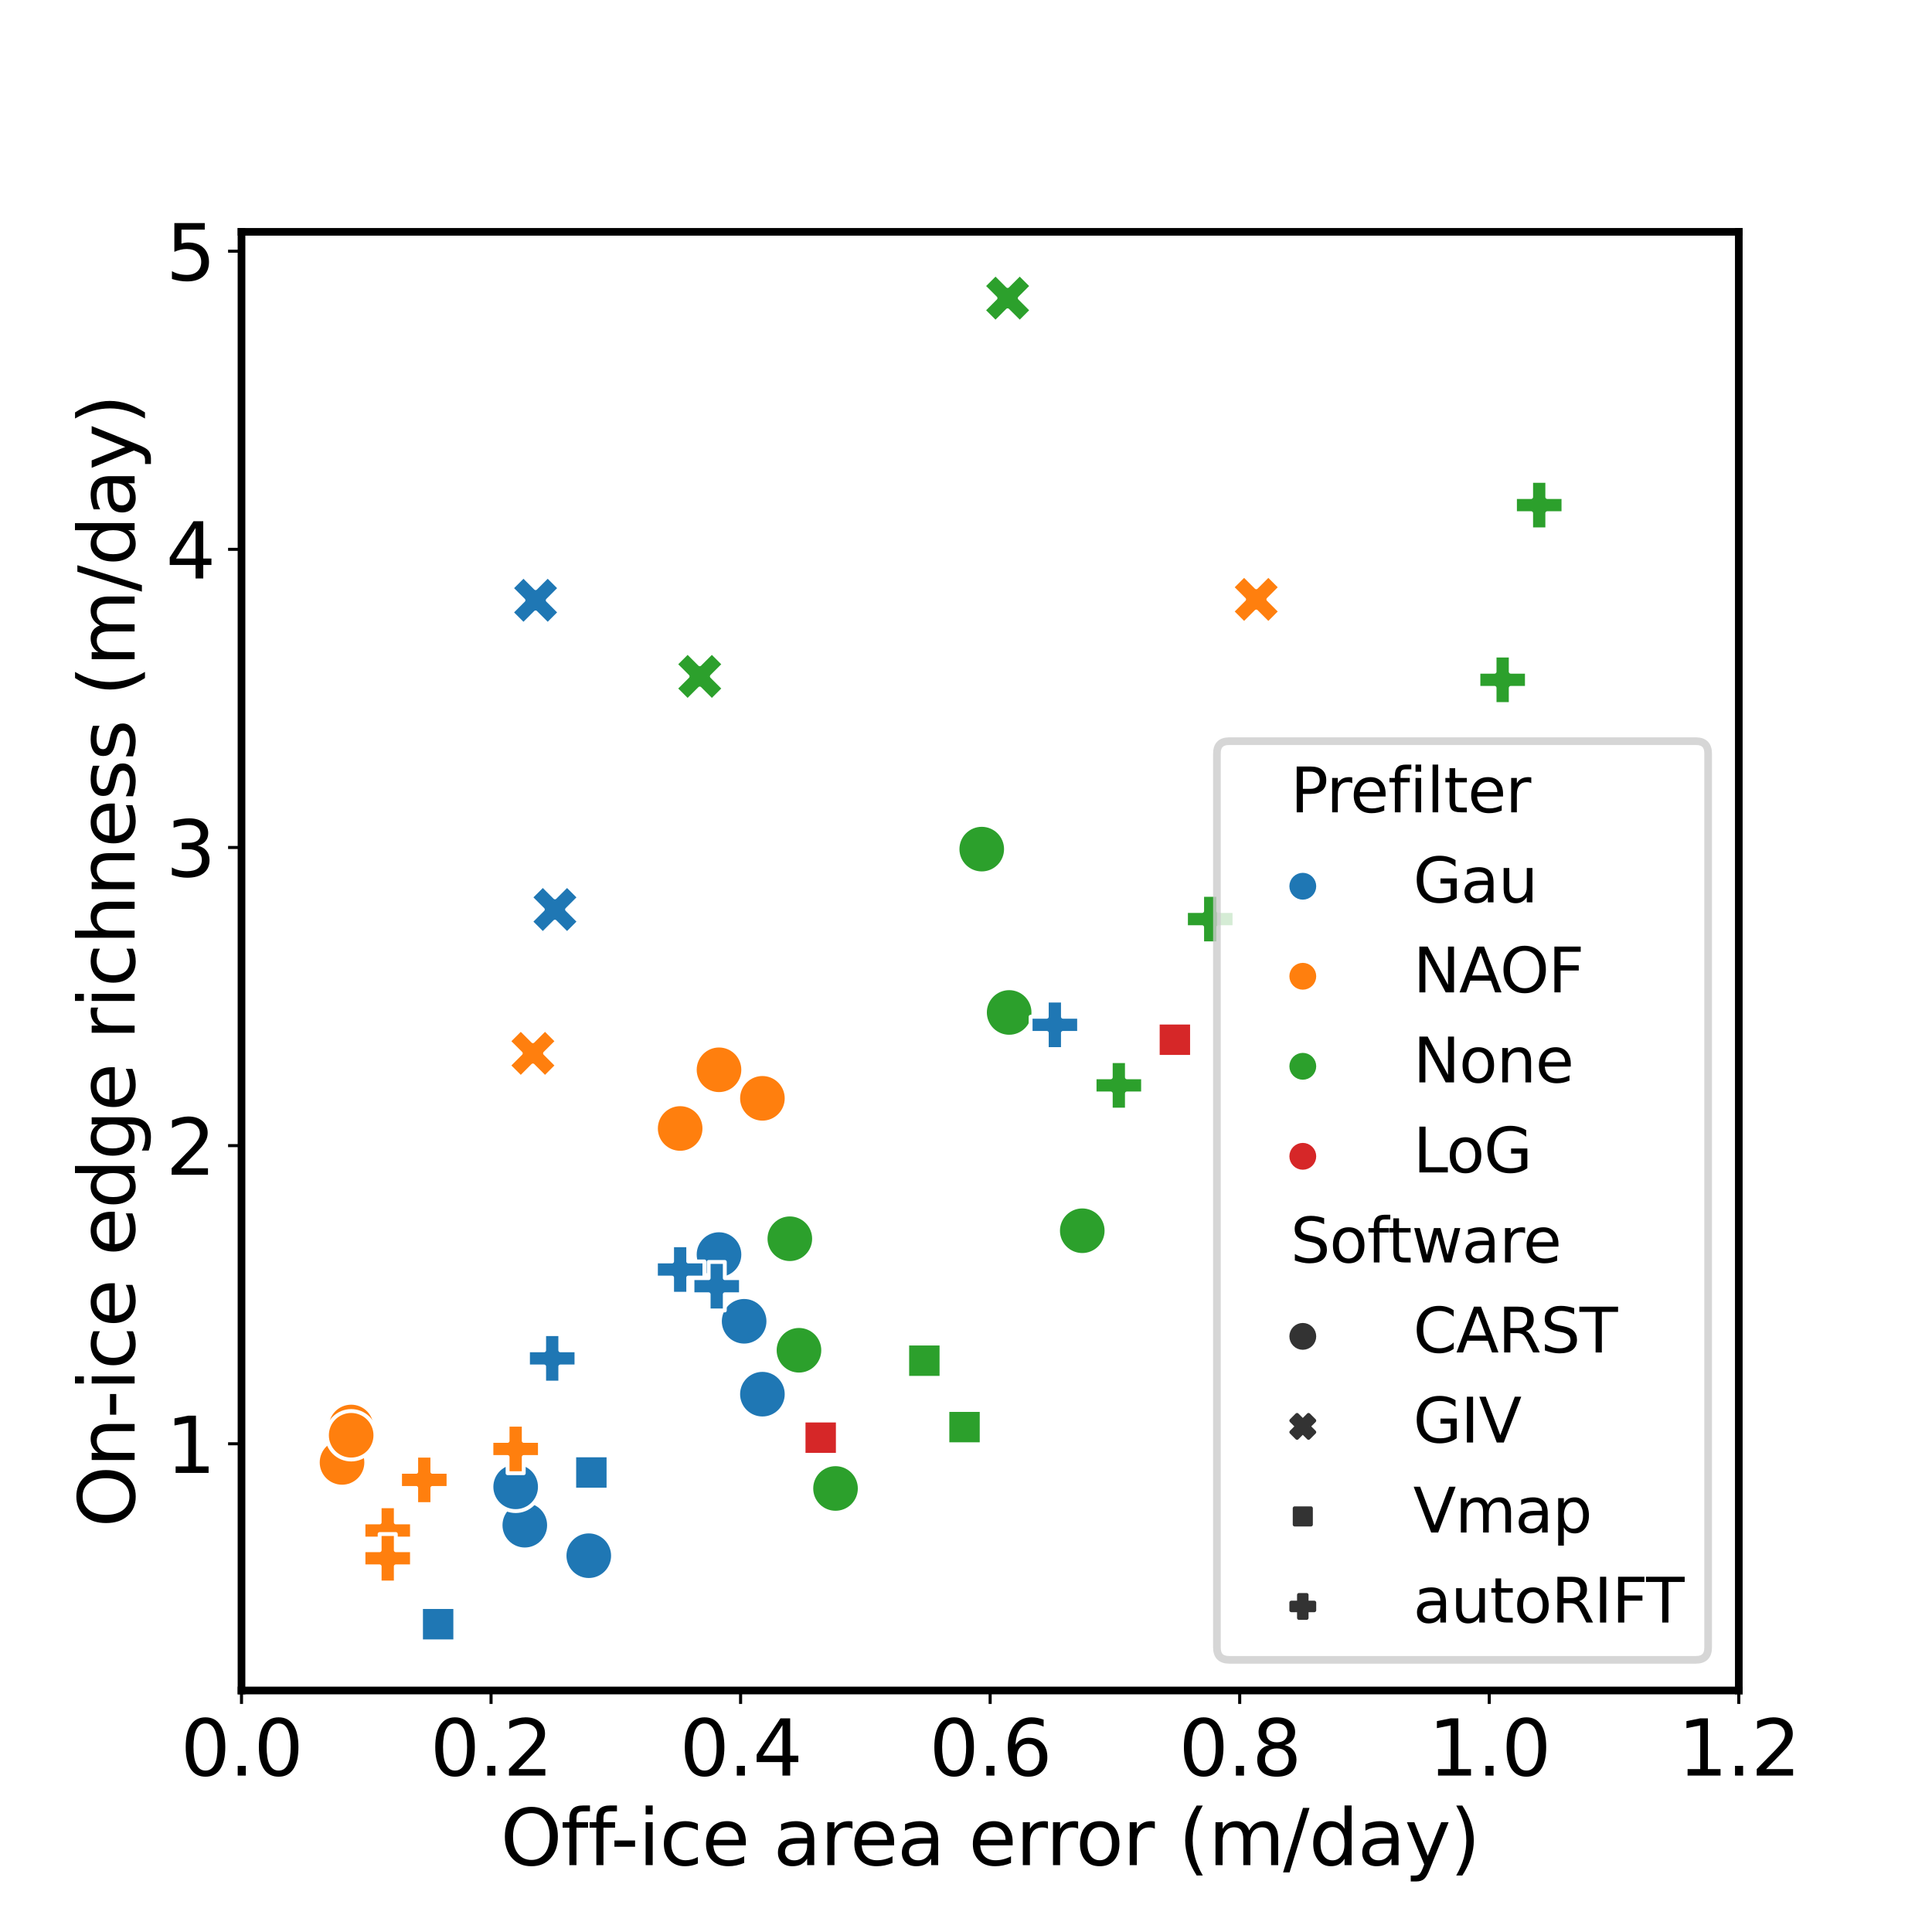 <?xml version="1.0" encoding="utf-8" standalone="no"?>
<!DOCTYPE svg PUBLIC "-//W3C//DTD SVG 1.1//EN"
  "http://www.w3.org/Graphics/SVG/1.1/DTD/svg11.dtd">
<svg height="504pt" version="1.1" viewBox="0 0 504 504" width="504pt" xmlns="http://www.w3.org/2000/svg" xmlns:xlink="http://www.w3.org/1999/xlink">
 <defs>
  <style type="text/css">*{stroke-linecap:butt;stroke-linejoin:round;}</style>
 </defs>
 <g id="figure_1">
  <g id="patch_1">
   <path d="M 0 504 
L 504 504 
L 504 0 
L 0 0 
z
" style="fill:#ffffff;"/>
  </g>
  <g id="axes_1">
   <g id="patch_2">
    <path d="M 63 441 
L 453.6 441 
L 453.6 60.48 
L 63 60.48 
z
" style="fill:#ffffff;"/>
   </g>
   <g id="PathCollection_1">
    <path clip-path="url(#p620683f6e1)" d="M 198.89 370.023 
C 200.567 370.023 202.176 369.356 203.362 368.17 
C 204.548 366.984 205.214 365.376 205.214 363.698 
C 205.214 362.021 204.548 360.412 203.362 359.226 
C 202.176 358.04 200.567 357.374 198.89 357.374 
C 197.213 357.374 195.604 358.04 194.418 359.226 
C 193.232 360.412 192.565 362.021 192.565 363.698 
C 192.565 365.376 193.232 366.984 194.418 368.17 
C 195.604 369.356 197.213 370.023 198.89 370.023 
z
" style="fill:#1f77b4;stroke:#ffffff;stroke-width:1.012;"/>
    <path clip-path="url(#p620683f6e1)" d="M 198.89 292.846 
C 200.567 292.846 202.176 292.18 203.362 290.994 
C 204.548 289.807 205.214 288.199 205.214 286.521 
C 205.214 284.844 204.548 283.235 203.362 282.049 
C 202.176 280.863 200.567 280.197 198.89 280.197 
C 197.213 280.197 195.604 280.863 194.418 282.049 
C 193.232 283.235 192.565 284.844 192.565 286.521 
C 192.565 288.199 193.232 289.807 194.418 290.994 
C 195.604 292.18 197.213 292.846 198.89 292.846 
z
" style="fill:#ff7f0e;stroke:#ffffff;stroke-width:1.012;"/>
    <path clip-path="url(#p620683f6e1)" d="M 282.331 327.386 
C 284.008 327.386 285.617 326.72 286.803 325.534 
C 287.989 324.348 288.656 322.739 288.656 321.062 
C 288.656 319.384 287.989 317.775 286.803 316.589 
C 285.617 315.403 284.008 314.737 282.331 314.737 
C 280.654 314.737 279.045 315.403 277.859 316.589 
C 276.673 317.775 276.006 319.384 276.006 321.062 
C 276.006 322.739 276.673 324.348 277.859 325.534 
C 279.045 326.72 280.654 327.386 282.331 327.386 
z
" style="fill:#2ca02c;stroke:#ffffff;stroke-width:1.012;"/>
    <path clip-path="url(#p620683f6e1)" d="M 194.122 351.007 
C 195.799 351.007 197.408 350.341 198.594 349.155 
C 199.78 347.969 200.446 346.36 200.446 344.682 
C 200.446 343.005 199.78 341.396 198.594 340.21 
C 197.408 339.024 195.799 338.358 194.122 338.358 
C 192.445 338.358 190.836 339.024 189.65 340.21 
C 188.464 341.396 187.797 343.005 187.797 344.682 
C 187.797 346.36 188.464 347.969 189.65 349.155 
C 190.836 350.341 192.445 351.007 194.122 351.007 
z
" style="fill:#1f77b4;stroke:#ffffff;stroke-width:1.012;"/>
    <path clip-path="url(#p620683f6e1)" d="M 177.434 300.711 
C 179.111 300.711 180.72 300.045 181.906 298.859 
C 183.092 297.673 183.758 296.064 183.758 294.387 
C 183.758 292.709 183.092 291.101 181.906 289.915 
C 180.72 288.729 179.111 288.062 177.434 288.062 
C 175.756 288.062 174.147 288.729 172.961 289.915 
C 171.775 291.101 171.109 292.709 171.109 294.387 
C 171.109 296.064 171.775 297.673 172.961 298.859 
C 174.147 300.045 175.756 300.711 177.434 300.711 
z
" style="fill:#ff7f0e;stroke:#ffffff;stroke-width:1.012;"/>
    <path clip-path="url(#p620683f6e1)" d="M 263.259 270.443 
C 264.936 270.443 266.545 269.777 267.731 268.591 
C 268.917 267.405 269.583 265.796 269.583 264.118 
C 269.583 262.441 268.917 260.832 267.731 259.646 
C 266.545 258.46 264.936 257.794 263.259 257.794 
C 261.581 257.794 259.973 258.46 258.787 259.646 
C 257.601 260.832 256.934 262.441 256.934 264.118 
C 256.934 265.796 257.601 267.405 258.787 268.591 
C 259.973 269.777 261.581 270.443 263.259 270.443 
z
" style="fill:#2ca02c;stroke:#ffffff;stroke-width:1.012;"/>
    <path clip-path="url(#p620683f6e1)" d="M 187.566 333.603 
C 189.243 333.603 190.852 332.936 192.038 331.75 
C 193.224 330.564 193.89 328.955 193.89 327.278 
C 193.89 325.601 193.224 323.992 192.038 322.806 
C 190.852 321.62 189.243 320.953 187.566 320.953 
C 185.888 320.953 184.28 321.62 183.094 322.806 
C 181.908 323.992 181.241 325.601 181.241 327.278 
C 181.241 328.955 181.908 330.564 183.094 331.75 
C 184.28 332.936 185.888 333.603 187.566 333.603 
z
" style="fill:#1f77b4;stroke:#ffffff;stroke-width:1.012;"/>
    <path clip-path="url(#p620683f6e1)" d="M 187.566 285.401 
C 189.243 285.401 190.852 284.735 192.038 283.549 
C 193.224 282.362 193.89 280.754 193.89 279.076 
C 193.89 277.399 193.224 275.79 192.038 274.604 
C 190.852 273.418 189.243 272.752 187.566 272.752 
C 185.888 272.752 184.28 273.418 183.094 274.604 
C 181.908 275.79 181.241 277.399 181.241 279.076 
C 181.241 280.754 181.908 282.362 183.094 283.549 
C 184.28 284.735 185.888 285.401 187.566 285.401 
z
" style="fill:#ff7f0e;stroke:#ffffff;stroke-width:1.012;"/>
    <path clip-path="url(#p620683f6e1)" d="M 256.107 227.833 
C 257.784 227.833 259.393 227.166 260.579 225.98 
C 261.765 224.794 262.431 223.185 262.431 221.508 
C 262.431 219.831 261.765 218.222 260.579 217.036 
C 259.393 215.85 257.784 215.184 256.107 215.184 
C 254.429 215.184 252.821 215.85 251.635 217.036 
C 250.449 218.222 249.782 219.831 249.782 221.508 
C 249.782 223.185 250.449 224.794 251.635 225.98 
C 252.821 227.166 254.429 227.833 256.107 227.833 
z
" style="fill:#2ca02c;stroke:#ffffff;stroke-width:1.012;"/>
    <path clip-path="url(#p620683f6e1)" d="M 153.593 412.162 
C 155.271 412.162 156.879 411.495 158.065 410.309 
C 159.251 409.123 159.918 407.515 159.918 405.837 
C 159.918 404.16 159.251 402.551 158.065 401.365 
C 156.879 400.179 155.271 399.513 153.593 399.513 
C 151.916 399.513 150.307 400.179 149.121 401.365 
C 147.935 402.551 147.269 404.16 147.269 405.837 
C 147.269 407.515 147.935 409.123 149.121 410.309 
C 150.307 411.495 151.916 412.162 153.593 412.162 
z
" style="fill:#1f77b4;stroke:#ffffff;stroke-width:1.012;"/>
    <path clip-path="url(#p620683f6e1)" d="M 89.224 387.824 
C 90.902 387.824 92.51 387.157 93.697 385.971 
C 94.883 384.785 95.549 383.176 95.549 381.499 
C 95.549 379.822 94.883 378.213 93.697 377.027 
C 92.51 375.841 90.902 375.175 89.224 375.175 
C 87.547 375.175 85.938 375.841 84.752 377.027 
C 83.566 378.213 82.9 379.822 82.9 381.499 
C 82.9 383.176 83.566 384.785 84.752 385.971 
C 85.938 387.157 87.547 387.824 89.224 387.824 
z
" style="fill:#ff7f0e;stroke:#ffffff;stroke-width:1.012;"/>
    <path clip-path="url(#p620683f6e1)" d="M 217.962 394.62 
C 219.639 394.62 221.248 393.954 222.434 392.768 
C 223.62 391.582 224.287 389.973 224.287 388.296 
C 224.287 386.619 223.62 385.01 222.434 383.824 
C 221.248 382.638 219.639 381.971 217.962 381.971 
C 216.285 381.971 214.676 382.638 213.49 383.824 
C 212.304 385.01 211.638 386.619 211.638 388.296 
C 211.638 389.973 212.304 391.582 213.49 392.768 
C 214.676 393.954 216.285 394.62 217.962 394.62 
z
" style="fill:#2ca02c;stroke:#ffffff;stroke-width:1.012;"/>
    <path clip-path="url(#p620683f6e1)" d="M 136.905 404.203 
C 138.582 404.203 140.191 403.537 141.377 402.351 
C 142.563 401.165 143.23 399.556 143.23 397.879 
C 143.23 396.201 142.563 394.592 141.377 393.406 
C 140.191 392.22 138.582 391.554 136.905 391.554 
C 135.228 391.554 133.619 392.22 132.433 393.406 
C 131.247 394.592 130.58 396.201 130.58 397.879 
C 130.58 399.556 131.247 401.165 132.433 402.351 
C 133.619 403.537 135.228 404.203 136.905 404.203 
z
" style="fill:#1f77b4;stroke:#ffffff;stroke-width:1.012;"/>
    <path clip-path="url(#p620683f6e1)" d="M 91.608 378.583 
C 93.286 378.583 94.895 377.916 96.081 376.73 
C 97.267 375.544 97.933 373.935 97.933 372.258 
C 97.933 370.581 97.267 368.972 96.081 367.786 
C 94.895 366.6 93.286 365.934 91.608 365.934 
C 89.931 365.934 88.322 366.6 87.136 367.786 
C 85.95 368.972 85.284 370.581 85.284 372.258 
C 85.284 373.935 85.95 375.544 87.136 376.73 
C 88.322 377.916 89.931 378.583 91.608 378.583 
z
" style="fill:#ff7f0e;stroke:#ffffff;stroke-width:1.012;"/>
    <path clip-path="url(#p620683f6e1)" d="M 208.426 358.569 
C 210.103 358.569 211.712 357.903 212.898 356.717 
C 214.084 355.531 214.751 353.922 214.751 352.245 
C 214.751 350.567 214.084 348.958 212.898 347.772 
C 211.712 346.586 210.103 345.92 208.426 345.92 
C 206.749 345.92 205.14 346.586 203.954 347.772 
C 202.768 348.958 202.101 350.567 202.101 352.245 
C 202.101 353.922 202.768 355.531 203.954 356.717 
C 205.14 357.903 206.749 358.569 208.426 358.569 
z
" style="fill:#2ca02c;stroke:#ffffff;stroke-width:1.012;"/>
    <path clip-path="url(#p620683f6e1)" d="M 134.521 394.197 
C 136.198 394.197 137.807 393.531 138.993 392.345 
C 140.179 391.159 140.846 389.55 140.846 387.873 
C 140.846 386.195 140.179 384.587 138.993 383.4 
C 137.807 382.214 136.198 381.548 134.521 381.548 
C 132.844 381.548 131.235 382.214 130.049 383.4 
C 128.863 384.587 128.196 386.195 128.196 387.873 
C 128.196 389.55 128.863 391.159 130.049 392.345 
C 131.235 393.531 132.844 394.197 134.521 394.197 
z
" style="fill:#1f77b4;stroke:#ffffff;stroke-width:1.012;"/>
    <path clip-path="url(#p620683f6e1)" d="M 91.608 380.744 
C 93.286 380.744 94.895 380.078 96.081 378.892 
C 97.267 377.706 97.933 376.097 97.933 374.419 
C 97.933 372.742 97.267 371.133 96.081 369.947 
C 94.895 368.761 93.286 368.095 91.608 368.095 
C 89.931 368.095 88.322 368.761 87.136 369.947 
C 85.95 371.133 85.284 372.742 85.284 374.419 
C 85.284 376.097 85.95 377.706 87.136 378.892 
C 88.322 380.078 89.931 380.744 91.608 380.744 
z
" style="fill:#ff7f0e;stroke:#ffffff;stroke-width:1.012;"/>
    <path clip-path="url(#p620683f6e1)" d="M 206.042 329.476 
C 207.719 329.476 209.328 328.81 210.514 327.624 
C 211.7 326.438 212.367 324.829 212.367 323.152 
C 212.367 321.475 211.7 319.866 210.514 318.68 
C 209.328 317.494 207.719 316.827 206.042 316.827 
C 204.365 316.827 202.756 317.494 201.57 318.68 
C 200.384 319.866 199.717 321.475 199.717 323.152 
C 199.717 324.829 200.384 326.438 201.57 327.624 
C 202.756 328.81 204.365 329.476 206.042 329.476 
z
" style="fill:#2ca02c;stroke:#ffffff;stroke-width:1.012;"/>
    <path clip-path="url(#p620683f6e1)" d="M 135.856 281.11 
L 139.018 277.948 
L 142.18 281.11 
L 145.342 277.948 
L 142.18 274.785 
L 145.342 271.623 
L 142.18 268.461 
L 139.018 271.623 
L 135.856 268.461 
L 132.693 271.623 
L 135.856 274.785 
L 132.693 277.948 
z
" style="fill:#ff7f0e;stroke:#ffffff;stroke-width:1.012;"/>
    <path clip-path="url(#p620683f6e1)" d="M 324.55 162.689 
L 327.712 159.527 
L 330.874 162.689 
L 334.036 159.527 
L 330.874 156.365 
L 334.036 153.203 
L 330.874 150.04 
L 327.712 153.203 
L 324.55 150.04 
L 321.387 153.203 
L 324.55 156.365 
L 321.387 159.527 
z
" style="fill:#ff7f0e;stroke:#ffffff;stroke-width:1.012;"/>
    <path clip-path="url(#p620683f6e1)" d="M 141.604 243.587 
L 144.766 240.424 
L 147.928 243.587 
L 151.09 240.424 
L 147.928 237.262 
L 151.09 234.1 
L 147.928 230.938 
L 144.766 234.1 
L 141.604 230.938 
L 138.441 234.1 
L 141.604 237.262 
L 138.441 240.424 
z
" style="fill:#1f77b4;stroke:#ffffff;stroke-width:1.012;"/>
    <path clip-path="url(#p620683f6e1)" d="M 136.557 162.918 
L 139.719 159.756 
L 142.882 162.918 
L 146.044 159.756 
L 142.882 156.593 
L 146.044 153.431 
L 142.882 150.269 
L 139.719 153.431 
L 136.557 150.269 
L 133.395 153.431 
L 136.557 156.593 
L 133.395 159.756 
z
" style="fill:#1f77b4;stroke:#ffffff;stroke-width:1.012;"/>
    <path clip-path="url(#p620683f6e1)" d="M 259.698 84.101 
L 262.86 80.939 
L 266.023 84.101 
L 269.185 80.939 
L 266.023 77.776 
L 269.185 74.614 
L 266.023 71.452 
L 262.86 74.614 
L 259.698 71.452 
L 256.536 74.614 
L 259.698 77.776 
L 256.536 80.939 
z
" style="fill:#2ca02c;stroke:#ffffff;stroke-width:1.012;"/>
    <path clip-path="url(#p620683f6e1)" d="M 179.38 182.774 
L 182.542 179.612 
L 185.704 182.774 
L 188.867 179.612 
L 185.704 176.449 
L 188.867 173.287 
L 185.704 170.125 
L 182.542 173.287 
L 179.38 170.125 
L 176.218 173.287 
L 179.38 176.449 
L 176.218 179.612 
z
" style="fill:#2ca02c;stroke:#ffffff;stroke-width:1.012;"/>
    <path clip-path="url(#p620683f6e1)" d="M 149.797 379.659 
L 149.797 388.603 
L 158.741 388.603 
L 158.741 379.659 
z
" style="fill:#1f77b4;stroke:#ffffff;stroke-width:1.012;"/>
    <path clip-path="url(#p620683f6e1)" d="M 109.826 419.231 
L 109.826 428.176 
L 118.77 428.176 
L 118.77 419.231 
z
" style="fill:#1f77b4;stroke:#ffffff;stroke-width:1.012;"/>
    <path clip-path="url(#p620683f6e1)" d="M 236.663 350.496 
L 236.663 359.441 
L 245.607 359.441 
L 245.607 350.496 
z
" style="fill:#2ca02c;stroke:#ffffff;stroke-width:1.012;"/>
    <path clip-path="url(#p620683f6e1)" d="M 247.145 367.821 
L 247.145 376.765 
L 256.089 376.765 
L 256.089 367.821 
z
" style="fill:#2ca02c;stroke:#ffffff;stroke-width:1.012;"/>
    <path clip-path="url(#p620683f6e1)" d="M 209.623 370.568 
L 209.623 379.512 
L 218.568 379.512 
L 218.568 370.568 
z
" style="fill:#d62728;stroke:#ffffff;stroke-width:1.012;"/>
    <path clip-path="url(#p620683f6e1)" d="M 302.018 266.76 
L 302.018 275.704 
L 310.962 275.704 
L 310.962 266.76 
z
" style="fill:#d62728;stroke:#ffffff;stroke-width:1.012;"/>
    <path clip-path="url(#p620683f6e1)" d="M 399.425 138.089 
L 403.641 138.089 
L 403.641 133.873 
L 407.857 133.873 
L 407.857 129.656 
L 403.641 129.656 
L 403.641 125.44 
L 399.425 125.44 
L 399.425 129.656 
L 395.208 129.656 
L 395.208 133.873 
L 399.425 133.873 
z
" style="fill:#2ca02c;stroke:#ffffff;stroke-width:1.012;"/>
    <path clip-path="url(#p620683f6e1)" d="M 289.759 289.463 
L 293.975 289.463 
L 293.975 285.246 
L 298.192 285.246 
L 298.192 281.03 
L 293.975 281.03 
L 293.975 276.814 
L 289.759 276.814 
L 289.759 281.03 
L 285.543 281.03 
L 285.543 285.246 
L 289.759 285.246 
z
" style="fill:#2ca02c;stroke:#ffffff;stroke-width:1.012;"/>
    <path clip-path="url(#p620683f6e1)" d="M 389.888 183.663 
L 394.105 183.663 
L 394.105 179.446 
L 398.321 179.446 
L 398.321 175.23 
L 394.105 175.23 
L 394.105 171.014 
L 389.888 171.014 
L 389.888 175.23 
L 385.672 175.23 
L 385.672 179.446 
L 389.888 179.446 
z
" style="fill:#2ca02c;stroke:#ffffff;stroke-width:1.012;"/>
    <path clip-path="url(#p620683f6e1)" d="M 313.599 246.088 
L 317.816 246.088 
L 317.816 241.871 
L 322.032 241.871 
L 322.032 237.655 
L 317.816 237.655 
L 317.816 233.439 
L 313.599 233.439 
L 313.599 237.655 
L 309.383 237.655 
L 309.383 241.871 
L 313.599 241.871 
z
" style="fill:#2ca02c;stroke:#ffffff;stroke-width:1.012;"/>
    <path clip-path="url(#p620683f6e1)" d="M 273.071 273.669 
L 277.287 273.669 
L 277.287 269.453 
L 281.504 269.453 
L 281.504 265.237 
L 277.287 265.237 
L 277.287 261.02 
L 273.071 261.02 
L 273.071 265.237 
L 268.854 265.237 
L 268.854 269.453 
L 273.071 269.453 
z
" style="fill:#1f77b4;stroke:#ffffff;stroke-width:1.012;"/>
    <path clip-path="url(#p620683f6e1)" d="M 184.862 341.857 
L 189.078 341.857 
L 189.078 337.641 
L 193.294 337.641 
L 193.294 333.424 
L 189.078 333.424 
L 189.078 329.208 
L 184.862 329.208 
L 184.862 333.424 
L 180.645 333.424 
L 180.645 337.641 
L 184.862 337.641 
z
" style="fill:#1f77b4;stroke:#ffffff;stroke-width:1.012;"/>
    <path clip-path="url(#p620683f6e1)" d="M 175.325 337.504 
L 179.542 337.504 
L 179.542 333.287 
L 183.758 333.287 
L 183.758 329.071 
L 179.542 329.071 
L 179.542 324.855 
L 175.325 324.855 
L 175.325 329.071 
L 171.109 329.071 
L 171.109 333.287 
L 175.325 333.287 
z
" style="fill:#1f77b4;stroke:#ffffff;stroke-width:1.012;"/>
    <path clip-path="url(#p620683f6e1)" d="M 141.949 360.687 
L 146.165 360.687 
L 146.165 356.471 
L 150.382 356.471 
L 150.382 352.255 
L 146.165 352.255 
L 146.165 348.038 
L 141.949 348.038 
L 141.949 352.255 
L 137.733 352.255 
L 137.733 356.471 
L 141.949 356.471 
z
" style="fill:#1f77b4;stroke:#ffffff;stroke-width:1.012;"/>
    <path clip-path="url(#p620683f6e1)" d="M 132.413 384.312 
L 136.629 384.312 
L 136.629 380.096 
L 140.846 380.096 
L 140.846 375.88 
L 136.629 375.88 
L 136.629 371.663 
L 132.413 371.663 
L 132.413 375.88 
L 128.196 375.88 
L 128.196 380.096 
L 132.413 380.096 
z
" style="fill:#ff7f0e;stroke:#ffffff;stroke-width:1.012;"/>
    <path clip-path="url(#p620683f6e1)" d="M 108.572 392.381 
L 112.789 392.381 
L 112.789 388.165 
L 117.005 388.165 
L 117.005 383.948 
L 112.789 383.948 
L 112.789 379.732 
L 108.572 379.732 
L 108.572 383.948 
L 104.356 383.948 
L 104.356 388.165 
L 108.572 388.165 
z
" style="fill:#ff7f0e;stroke:#ffffff;stroke-width:1.012;"/>
    <path clip-path="url(#p620683f6e1)" d="M 99.036 405.58 
L 103.253 405.58 
L 103.253 401.364 
L 107.469 401.364 
L 107.469 397.147 
L 103.253 397.147 
L 103.253 392.931 
L 99.036 392.931 
L 99.036 397.147 
L 94.82 397.147 
L 94.82 401.364 
L 99.036 401.364 
z
" style="fill:#ff7f0e;stroke:#ffffff;stroke-width:1.012;"/>
    <path clip-path="url(#p620683f6e1)" d="M 99.036 412.835 
L 103.253 412.835 
L 103.253 408.618 
L 107.469 408.618 
L 107.469 404.402 
L 103.253 404.402 
L 103.253 400.185 
L 99.036 400.185 
L 99.036 404.402 
L 94.82 404.402 
L 94.82 408.618 
L 99.036 408.618 
z
" style="fill:#ff7f0e;stroke:#ffffff;stroke-width:1.012;"/>
   </g>
   <g id="PathCollection_2"/>
   <g id="PathCollection_3"/>
   <g id="PathCollection_4"/>
   <g id="PathCollection_5"/>
   <g id="PathCollection_6"/>
   <g id="PathCollection_7"/>
   <g id="PathCollection_8"/>
   <g id="PathCollection_9"/>
   <g id="matplotlib.axis_1">
    <g id="xtick_1">
     <g id="line2d_1">
      <defs>
       <path d="M 0 0 
L 0 3.5 
" id="meb3bc286b6" style="stroke:#000000;stroke-width:0.8;"/>
      </defs>
      <g>
       <use style="stroke:#000000;stroke-width:0.8;" x="63" xlink:href="#meb3bc286b6" y="441"/>
      </g>
     </g>
     <g id="text_1">
      <!-- 0.0 -->
      <g transform="translate(47.097 463.197)scale(0.2 -0.2)">
       <defs>
        <path d="M 2034 4250 
Q 1547 4250 1301 3770 
Q 1056 3291 1056 2328 
Q 1056 1369 1301 889 
Q 1547 409 2034 409 
Q 2525 409 2770 889 
Q 3016 1369 3016 2328 
Q 3016 3291 2770 3770 
Q 2525 4250 2034 4250 
z
M 2034 4750 
Q 2819 4750 3233 4129 
Q 3647 3509 3647 2328 
Q 3647 1150 3233 529 
Q 2819 -91 2034 -91 
Q 1250 -91 836 529 
Q 422 1150 422 2328 
Q 422 3509 836 4129 
Q 1250 4750 2034 4750 
z
" id="DejaVuSans-30" transform="scale(0.016)"/>
        <path d="M 684 794 
L 1344 794 
L 1344 0 
L 684 0 
L 684 794 
z
" id="DejaVuSans-2e" transform="scale(0.016)"/>
       </defs>
       <use xlink:href="#DejaVuSans-30"/>
       <use x="63.623" xlink:href="#DejaVuSans-2e"/>
       <use x="95.41" xlink:href="#DejaVuSans-30"/>
      </g>
     </g>
    </g>
    <g id="xtick_2">
     <g id="line2d_2">
      <g>
       <use style="stroke:#000000;stroke-width:0.8;" x="128.1" xlink:href="#meb3bc286b6" y="441"/>
      </g>
     </g>
     <g id="text_2">
      <!-- 0.2 -->
      <g transform="translate(112.197 463.197)scale(0.2 -0.2)">
       <defs>
        <path d="M 1228 531 
L 3431 531 
L 3431 0 
L 469 0 
L 469 531 
Q 828 903 1448 1529 
Q 2069 2156 2228 2338 
Q 2531 2678 2651 2914 
Q 2772 3150 2772 3378 
Q 2772 3750 2511 3984 
Q 2250 4219 1831 4219 
Q 1534 4219 1204 4116 
Q 875 4013 500 3803 
L 500 4441 
Q 881 4594 1212 4672 
Q 1544 4750 1819 4750 
Q 2544 4750 2975 4387 
Q 3406 4025 3406 3419 
Q 3406 3131 3298 2873 
Q 3191 2616 2906 2266 
Q 2828 2175 2409 1742 
Q 1991 1309 1228 531 
z
" id="DejaVuSans-32" transform="scale(0.016)"/>
       </defs>
       <use xlink:href="#DejaVuSans-30"/>
       <use x="63.623" xlink:href="#DejaVuSans-2e"/>
       <use x="95.41" xlink:href="#DejaVuSans-32"/>
      </g>
     </g>
    </g>
    <g id="xtick_3">
     <g id="line2d_3">
      <g>
       <use style="stroke:#000000;stroke-width:0.8;" x="193.2" xlink:href="#meb3bc286b6" y="441"/>
      </g>
     </g>
     <g id="text_3">
      <!-- 0.4 -->
      <g transform="translate(177.297 463.197)scale(0.2 -0.2)">
       <defs>
        <path d="M 2419 4116 
L 825 1625 
L 2419 1625 
L 2419 4116 
z
M 2253 4666 
L 3047 4666 
L 3047 1625 
L 3713 1625 
L 3713 1100 
L 3047 1100 
L 3047 0 
L 2419 0 
L 2419 1100 
L 313 1100 
L 313 1709 
L 2253 4666 
z
" id="DejaVuSans-34" transform="scale(0.016)"/>
       </defs>
       <use xlink:href="#DejaVuSans-30"/>
       <use x="63.623" xlink:href="#DejaVuSans-2e"/>
       <use x="95.41" xlink:href="#DejaVuSans-34"/>
      </g>
     </g>
    </g>
    <g id="xtick_4">
     <g id="line2d_4">
      <g>
       <use style="stroke:#000000;stroke-width:0.8;" x="258.3" xlink:href="#meb3bc286b6" y="441"/>
      </g>
     </g>
     <g id="text_4">
      <!-- 0.6 -->
      <g transform="translate(242.397 463.197)scale(0.2 -0.2)">
       <defs>
        <path d="M 2113 2584 
Q 1688 2584 1439 2293 
Q 1191 2003 1191 1497 
Q 1191 994 1439 701 
Q 1688 409 2113 409 
Q 2538 409 2786 701 
Q 3034 994 3034 1497 
Q 3034 2003 2786 2293 
Q 2538 2584 2113 2584 
z
M 3366 4563 
L 3366 3988 
Q 3128 4100 2886 4159 
Q 2644 4219 2406 4219 
Q 1781 4219 1451 3797 
Q 1122 3375 1075 2522 
Q 1259 2794 1537 2939 
Q 1816 3084 2150 3084 
Q 2853 3084 3261 2657 
Q 3669 2231 3669 1497 
Q 3669 778 3244 343 
Q 2819 -91 2113 -91 
Q 1303 -91 875 529 
Q 447 1150 447 2328 
Q 447 3434 972 4092 
Q 1497 4750 2381 4750 
Q 2619 4750 2861 4703 
Q 3103 4656 3366 4563 
z
" id="DejaVuSans-36" transform="scale(0.016)"/>
       </defs>
       <use xlink:href="#DejaVuSans-30"/>
       <use x="63.623" xlink:href="#DejaVuSans-2e"/>
       <use x="95.41" xlink:href="#DejaVuSans-36"/>
      </g>
     </g>
    </g>
    <g id="xtick_5">
     <g id="line2d_5">
      <g>
       <use style="stroke:#000000;stroke-width:0.8;" x="323.4" xlink:href="#meb3bc286b6" y="441"/>
      </g>
     </g>
     <g id="text_5">
      <!-- 0.8 -->
      <g transform="translate(307.497 463.197)scale(0.2 -0.2)">
       <defs>
        <path d="M 2034 2216 
Q 1584 2216 1326 1975 
Q 1069 1734 1069 1313 
Q 1069 891 1326 650 
Q 1584 409 2034 409 
Q 2484 409 2743 651 
Q 3003 894 3003 1313 
Q 3003 1734 2745 1975 
Q 2488 2216 2034 2216 
z
M 1403 2484 
Q 997 2584 770 2862 
Q 544 3141 544 3541 
Q 544 4100 942 4425 
Q 1341 4750 2034 4750 
Q 2731 4750 3128 4425 
Q 3525 4100 3525 3541 
Q 3525 3141 3298 2862 
Q 3072 2584 2669 2484 
Q 3125 2378 3379 2068 
Q 3634 1759 3634 1313 
Q 3634 634 3220 271 
Q 2806 -91 2034 -91 
Q 1263 -91 848 271 
Q 434 634 434 1313 
Q 434 1759 690 2068 
Q 947 2378 1403 2484 
z
M 1172 3481 
Q 1172 3119 1398 2916 
Q 1625 2713 2034 2713 
Q 2441 2713 2670 2916 
Q 2900 3119 2900 3481 
Q 2900 3844 2670 4047 
Q 2441 4250 2034 4250 
Q 1625 4250 1398 4047 
Q 1172 3844 1172 3481 
z
" id="DejaVuSans-38" transform="scale(0.016)"/>
       </defs>
       <use xlink:href="#DejaVuSans-30"/>
       <use x="63.623" xlink:href="#DejaVuSans-2e"/>
       <use x="95.41" xlink:href="#DejaVuSans-38"/>
      </g>
     </g>
    </g>
    <g id="xtick_6">
     <g id="line2d_6">
      <g>
       <use style="stroke:#000000;stroke-width:0.8;" x="388.5" xlink:href="#meb3bc286b6" y="441"/>
      </g>
     </g>
     <g id="text_6">
      <!-- 1.0 -->
      <g transform="translate(372.597 463.197)scale(0.2 -0.2)">
       <defs>
        <path d="M 794 531 
L 1825 531 
L 1825 4091 
L 703 3866 
L 703 4441 
L 1819 4666 
L 2450 4666 
L 2450 531 
L 3481 531 
L 3481 0 
L 794 0 
L 794 531 
z
" id="DejaVuSans-31" transform="scale(0.016)"/>
       </defs>
       <use xlink:href="#DejaVuSans-31"/>
       <use x="63.623" xlink:href="#DejaVuSans-2e"/>
       <use x="95.41" xlink:href="#DejaVuSans-30"/>
      </g>
     </g>
    </g>
    <g id="xtick_7">
     <g id="line2d_7">
      <g>
       <use style="stroke:#000000;stroke-width:0.8;" x="453.6" xlink:href="#meb3bc286b6" y="441"/>
      </g>
     </g>
     <g id="text_7">
      <!-- 1.2 -->
      <g transform="translate(437.697 463.197)scale(0.2 -0.2)">
       <use xlink:href="#DejaVuSans-31"/>
       <use x="63.623" xlink:href="#DejaVuSans-2e"/>
       <use x="95.41" xlink:href="#DejaVuSans-32"/>
      </g>
     </g>
    </g>
    <g id="text_8">
     <!-- Off-ice area error (m/day) -->
     <g transform="translate(130.558 486.553)scale(0.2 -0.2)">
      <defs>
       <path d="M 2522 4238 
Q 1834 4238 1429 3725 
Q 1025 3213 1025 2328 
Q 1025 1447 1429 934 
Q 1834 422 2522 422 
Q 3209 422 3611 934 
Q 4013 1447 4013 2328 
Q 4013 3213 3611 3725 
Q 3209 4238 2522 4238 
z
M 2522 4750 
Q 3503 4750 4090 4092 
Q 4678 3434 4678 2328 
Q 4678 1225 4090 567 
Q 3503 -91 2522 -91 
Q 1538 -91 948 565 
Q 359 1222 359 2328 
Q 359 3434 948 4092 
Q 1538 4750 2522 4750 
z
" id="DejaVuSans-4f" transform="scale(0.016)"/>
       <path d="M 2375 4863 
L 2375 4384 
L 1825 4384 
Q 1516 4384 1395 4259 
Q 1275 4134 1275 3809 
L 1275 3500 
L 2222 3500 
L 2222 3053 
L 1275 3053 
L 1275 0 
L 697 0 
L 697 3053 
L 147 3053 
L 147 3500 
L 697 3500 
L 697 3744 
Q 697 4328 969 4595 
Q 1241 4863 1831 4863 
L 2375 4863 
z
" id="DejaVuSans-66" transform="scale(0.016)"/>
       <path d="M 313 2009 
L 1997 2009 
L 1997 1497 
L 313 1497 
L 313 2009 
z
" id="DejaVuSans-2d" transform="scale(0.016)"/>
       <path d="M 603 3500 
L 1178 3500 
L 1178 0 
L 603 0 
L 603 3500 
z
M 603 4863 
L 1178 4863 
L 1178 4134 
L 603 4134 
L 603 4863 
z
" id="DejaVuSans-69" transform="scale(0.016)"/>
       <path d="M 3122 3366 
L 3122 2828 
Q 2878 2963 2633 3030 
Q 2388 3097 2138 3097 
Q 1578 3097 1268 2742 
Q 959 2388 959 1747 
Q 959 1106 1268 751 
Q 1578 397 2138 397 
Q 2388 397 2633 464 
Q 2878 531 3122 666 
L 3122 134 
Q 2881 22 2623 -34 
Q 2366 -91 2075 -91 
Q 1284 -91 818 406 
Q 353 903 353 1747 
Q 353 2603 823 3093 
Q 1294 3584 2113 3584 
Q 2378 3584 2631 3529 
Q 2884 3475 3122 3366 
z
" id="DejaVuSans-63" transform="scale(0.016)"/>
       <path d="M 3597 1894 
L 3597 1613 
L 953 1613 
Q 991 1019 1311 708 
Q 1631 397 2203 397 
Q 2534 397 2845 478 
Q 3156 559 3463 722 
L 3463 178 
Q 3153 47 2828 -22 
Q 2503 -91 2169 -91 
Q 1331 -91 842 396 
Q 353 884 353 1716 
Q 353 2575 817 3079 
Q 1281 3584 2069 3584 
Q 2775 3584 3186 3129 
Q 3597 2675 3597 1894 
z
M 3022 2063 
Q 3016 2534 2758 2815 
Q 2500 3097 2075 3097 
Q 1594 3097 1305 2825 
Q 1016 2553 972 2059 
L 3022 2063 
z
" id="DejaVuSans-65" transform="scale(0.016)"/>
       <path id="DejaVuSans-20" transform="scale(0.016)"/>
       <path d="M 2194 1759 
Q 1497 1759 1228 1600 
Q 959 1441 959 1056 
Q 959 750 1161 570 
Q 1363 391 1709 391 
Q 2188 391 2477 730 
Q 2766 1069 2766 1631 
L 2766 1759 
L 2194 1759 
z
M 3341 1997 
L 3341 0 
L 2766 0 
L 2766 531 
Q 2569 213 2275 61 
Q 1981 -91 1556 -91 
Q 1019 -91 701 211 
Q 384 513 384 1019 
Q 384 1609 779 1909 
Q 1175 2209 1959 2209 
L 2766 2209 
L 2766 2266 
Q 2766 2663 2505 2880 
Q 2244 3097 1772 3097 
Q 1472 3097 1187 3025 
Q 903 2953 641 2809 
L 641 3341 
Q 956 3463 1253 3523 
Q 1550 3584 1831 3584 
Q 2591 3584 2966 3190 
Q 3341 2797 3341 1997 
z
" id="DejaVuSans-61" transform="scale(0.016)"/>
       <path d="M 2631 2963 
Q 2534 3019 2420 3045 
Q 2306 3072 2169 3072 
Q 1681 3072 1420 2755 
Q 1159 2438 1159 1844 
L 1159 0 
L 581 0 
L 581 3500 
L 1159 3500 
L 1159 2956 
Q 1341 3275 1631 3429 
Q 1922 3584 2338 3584 
Q 2397 3584 2469 3576 
Q 2541 3569 2628 3553 
L 2631 2963 
z
" id="DejaVuSans-72" transform="scale(0.016)"/>
       <path d="M 1959 3097 
Q 1497 3097 1228 2736 
Q 959 2375 959 1747 
Q 959 1119 1226 758 
Q 1494 397 1959 397 
Q 2419 397 2687 759 
Q 2956 1122 2956 1747 
Q 2956 2369 2687 2733 
Q 2419 3097 1959 3097 
z
M 1959 3584 
Q 2709 3584 3137 3096 
Q 3566 2609 3566 1747 
Q 3566 888 3137 398 
Q 2709 -91 1959 -91 
Q 1206 -91 779 398 
Q 353 888 353 1747 
Q 353 2609 779 3096 
Q 1206 3584 1959 3584 
z
" id="DejaVuSans-6f" transform="scale(0.016)"/>
       <path d="M 1984 4856 
Q 1566 4138 1362 3434 
Q 1159 2731 1159 2009 
Q 1159 1288 1364 580 
Q 1569 -128 1984 -844 
L 1484 -844 
Q 1016 -109 783 600 
Q 550 1309 550 2009 
Q 550 2706 781 3412 
Q 1013 4119 1484 4856 
L 1984 4856 
z
" id="DejaVuSans-28" transform="scale(0.016)"/>
       <path d="M 3328 2828 
Q 3544 3216 3844 3400 
Q 4144 3584 4550 3584 
Q 5097 3584 5394 3201 
Q 5691 2819 5691 2113 
L 5691 0 
L 5113 0 
L 5113 2094 
Q 5113 2597 4934 2840 
Q 4756 3084 4391 3084 
Q 3944 3084 3684 2787 
Q 3425 2491 3425 1978 
L 3425 0 
L 2847 0 
L 2847 2094 
Q 2847 2600 2669 2842 
Q 2491 3084 2119 3084 
Q 1678 3084 1418 2786 
Q 1159 2488 1159 1978 
L 1159 0 
L 581 0 
L 581 3500 
L 1159 3500 
L 1159 2956 
Q 1356 3278 1631 3431 
Q 1906 3584 2284 3584 
Q 2666 3584 2933 3390 
Q 3200 3197 3328 2828 
z
" id="DejaVuSans-6d" transform="scale(0.016)"/>
       <path d="M 1625 4666 
L 2156 4666 
L 531 -594 
L 0 -594 
L 1625 4666 
z
" id="DejaVuSans-2f" transform="scale(0.016)"/>
       <path d="M 2906 2969 
L 2906 4863 
L 3481 4863 
L 3481 0 
L 2906 0 
L 2906 525 
Q 2725 213 2448 61 
Q 2172 -91 1784 -91 
Q 1150 -91 751 415 
Q 353 922 353 1747 
Q 353 2572 751 3078 
Q 1150 3584 1784 3584 
Q 2172 3584 2448 3432 
Q 2725 3281 2906 2969 
z
M 947 1747 
Q 947 1113 1208 752 
Q 1469 391 1925 391 
Q 2381 391 2643 752 
Q 2906 1113 2906 1747 
Q 2906 2381 2643 2742 
Q 2381 3103 1925 3103 
Q 1469 3103 1208 2742 
Q 947 2381 947 1747 
z
" id="DejaVuSans-64" transform="scale(0.016)"/>
       <path d="M 2059 -325 
Q 1816 -950 1584 -1140 
Q 1353 -1331 966 -1331 
L 506 -1331 
L 506 -850 
L 844 -850 
Q 1081 -850 1212 -737 
Q 1344 -625 1503 -206 
L 1606 56 
L 191 3500 
L 800 3500 
L 1894 763 
L 2988 3500 
L 3597 3500 
L 2059 -325 
z
" id="DejaVuSans-79" transform="scale(0.016)"/>
       <path d="M 513 4856 
L 1013 4856 
Q 1481 4119 1714 3412 
Q 1947 2706 1947 2009 
Q 1947 1309 1714 600 
Q 1481 -109 1013 -844 
L 513 -844 
Q 928 -128 1133 580 
Q 1338 1288 1338 2009 
Q 1338 2731 1133 3434 
Q 928 4138 513 4856 
z
" id="DejaVuSans-29" transform="scale(0.016)"/>
      </defs>
      <use xlink:href="#DejaVuSans-4f"/>
      <use x="78.711" xlink:href="#DejaVuSans-66"/>
      <use x="113.916" xlink:href="#DejaVuSans-66"/>
      <use x="143.621" xlink:href="#DejaVuSans-2d"/>
      <use x="179.705" xlink:href="#DejaVuSans-69"/>
      <use x="207.488" xlink:href="#DejaVuSans-63"/>
      <use x="262.469" xlink:href="#DejaVuSans-65"/>
      <use x="323.992" xlink:href="#DejaVuSans-20"/>
      <use x="355.779" xlink:href="#DejaVuSans-61"/>
      <use x="417.059" xlink:href="#DejaVuSans-72"/>
      <use x="455.922" xlink:href="#DejaVuSans-65"/>
      <use x="517.445" xlink:href="#DejaVuSans-61"/>
      <use x="578.725" xlink:href="#DejaVuSans-20"/>
      <use x="610.512" xlink:href="#DejaVuSans-65"/>
      <use x="672.035" xlink:href="#DejaVuSans-72"/>
      <use x="711.398" xlink:href="#DejaVuSans-72"/>
      <use x="750.262" xlink:href="#DejaVuSans-6f"/>
      <use x="811.443" xlink:href="#DejaVuSans-72"/>
      <use x="852.557" xlink:href="#DejaVuSans-20"/>
      <use x="884.344" xlink:href="#DejaVuSans-28"/>
      <use x="923.357" xlink:href="#DejaVuSans-6d"/>
      <use x="1020.77" xlink:href="#DejaVuSans-2f"/>
      <use x="1054.461" xlink:href="#DejaVuSans-64"/>
      <use x="1117.938" xlink:href="#DejaVuSans-61"/>
      <use x="1179.217" xlink:href="#DejaVuSans-79"/>
      <use x="1238.396" xlink:href="#DejaVuSans-29"/>
     </g>
    </g>
   </g>
   <g id="matplotlib.axis_2">
    <g id="ytick_1">
     <g id="line2d_8">
      <defs>
       <path d="M 0 0 
L -3.5 0 
" id="mef62a7caf6" style="stroke:#000000;stroke-width:0.8;"/>
      </defs>
      <g>
       <use style="stroke:#000000;stroke-width:0.8;" x="63" xlink:href="#mef62a7caf6" y="376.638"/>
      </g>
     </g>
     <g id="text_9">
      <!-- 1 -->
      <g transform="translate(43.275 384.236)scale(0.2 -0.2)">
       <use xlink:href="#DejaVuSans-31"/>
      </g>
     </g>
    </g>
    <g id="ytick_2">
     <g id="line2d_9">
      <g>
       <use style="stroke:#000000;stroke-width:0.8;" x="63" xlink:href="#mef62a7caf6" y="298.86"/>
      </g>
     </g>
     <g id="text_10">
      <!-- 2 -->
      <g transform="translate(43.275 306.459)scale(0.2 -0.2)">
       <use xlink:href="#DejaVuSans-32"/>
      </g>
     </g>
    </g>
    <g id="ytick_3">
     <g id="line2d_10">
      <g>
       <use style="stroke:#000000;stroke-width:0.8;" x="63" xlink:href="#mef62a7caf6" y="221.083"/>
      </g>
     </g>
     <g id="text_11">
      <!-- 3 -->
      <g transform="translate(43.275 228.681)scale(0.2 -0.2)">
       <defs>
        <path d="M 2597 2516 
Q 3050 2419 3304 2112 
Q 3559 1806 3559 1356 
Q 3559 666 3084 287 
Q 2609 -91 1734 -91 
Q 1441 -91 1130 -33 
Q 819 25 488 141 
L 488 750 
Q 750 597 1062 519 
Q 1375 441 1716 441 
Q 2309 441 2620 675 
Q 2931 909 2931 1356 
Q 2931 1769 2642 2001 
Q 2353 2234 1838 2234 
L 1294 2234 
L 1294 2753 
L 1863 2753 
Q 2328 2753 2575 2939 
Q 2822 3125 2822 3475 
Q 2822 3834 2567 4026 
Q 2313 4219 1838 4219 
Q 1578 4219 1281 4162 
Q 984 4106 628 3988 
L 628 4550 
Q 988 4650 1302 4700 
Q 1616 4750 1894 4750 
Q 2613 4750 3031 4423 
Q 3450 4097 3450 3541 
Q 3450 3153 3228 2886 
Q 3006 2619 2597 2516 
z
" id="DejaVuSans-33" transform="scale(0.016)"/>
       </defs>
       <use xlink:href="#DejaVuSans-33"/>
      </g>
     </g>
    </g>
    <g id="ytick_4">
     <g id="line2d_11">
      <g>
       <use style="stroke:#000000;stroke-width:0.8;" x="63" xlink:href="#mef62a7caf6" y="143.305"/>
      </g>
     </g>
     <g id="text_12">
      <!-- 4 -->
      <g transform="translate(43.275 150.904)scale(0.2 -0.2)">
       <use xlink:href="#DejaVuSans-34"/>
      </g>
     </g>
    </g>
    <g id="ytick_5">
     <g id="line2d_12">
      <g>
       <use style="stroke:#000000;stroke-width:0.8;" x="63" xlink:href="#mef62a7caf6" y="65.527"/>
      </g>
     </g>
     <g id="text_13">
      <!-- 5 -->
      <g transform="translate(43.275 73.126)scale(0.2 -0.2)">
       <defs>
        <path d="M 691 4666 
L 3169 4666 
L 3169 4134 
L 1269 4134 
L 1269 2991 
Q 1406 3038 1543 3061 
Q 1681 3084 1819 3084 
Q 2600 3084 3056 2656 
Q 3513 2228 3513 1497 
Q 3513 744 3044 326 
Q 2575 -91 1722 -91 
Q 1428 -91 1123 -41 
Q 819 9 494 109 
L 494 744 
Q 775 591 1075 516 
Q 1375 441 1709 441 
Q 2250 441 2565 725 
Q 2881 1009 2881 1497 
Q 2881 1984 2565 2268 
Q 2250 2553 1709 2553 
Q 1456 2553 1204 2497 
Q 953 2441 691 2322 
L 691 4666 
z
" id="DejaVuSans-35" transform="scale(0.016)"/>
       </defs>
       <use xlink:href="#DejaVuSans-35"/>
      </g>
     </g>
    </g>
    <g id="text_14">
     <!-- On-ice edge richness (m/day) -->
     <g transform="translate(35.116 398.467)rotate(-90)scale(0.2 -0.2)">
      <defs>
       <path d="M 3513 2113 
L 3513 0 
L 2938 0 
L 2938 2094 
Q 2938 2591 2744 2837 
Q 2550 3084 2163 3084 
Q 1697 3084 1428 2787 
Q 1159 2491 1159 1978 
L 1159 0 
L 581 0 
L 581 3500 
L 1159 3500 
L 1159 2956 
Q 1366 3272 1645 3428 
Q 1925 3584 2291 3584 
Q 2894 3584 3203 3211 
Q 3513 2838 3513 2113 
z
" id="DejaVuSans-6e" transform="scale(0.016)"/>
       <path d="M 2906 1791 
Q 2906 2416 2648 2759 
Q 2391 3103 1925 3103 
Q 1463 3103 1205 2759 
Q 947 2416 947 1791 
Q 947 1169 1205 825 
Q 1463 481 1925 481 
Q 2391 481 2648 825 
Q 2906 1169 2906 1791 
z
M 3481 434 
Q 3481 -459 3084 -895 
Q 2688 -1331 1869 -1331 
Q 1566 -1331 1297 -1286 
Q 1028 -1241 775 -1147 
L 775 -588 
Q 1028 -725 1275 -790 
Q 1522 -856 1778 -856 
Q 2344 -856 2625 -561 
Q 2906 -266 2906 331 
L 2906 616 
Q 2728 306 2450 153 
Q 2172 0 1784 0 
Q 1141 0 747 490 
Q 353 981 353 1791 
Q 353 2603 747 3093 
Q 1141 3584 1784 3584 
Q 2172 3584 2450 3431 
Q 2728 3278 2906 2969 
L 2906 3500 
L 3481 3500 
L 3481 434 
z
" id="DejaVuSans-67" transform="scale(0.016)"/>
       <path d="M 3513 2113 
L 3513 0 
L 2938 0 
L 2938 2094 
Q 2938 2591 2744 2837 
Q 2550 3084 2163 3084 
Q 1697 3084 1428 2787 
Q 1159 2491 1159 1978 
L 1159 0 
L 581 0 
L 581 4863 
L 1159 4863 
L 1159 2956 
Q 1366 3272 1645 3428 
Q 1925 3584 2291 3584 
Q 2894 3584 3203 3211 
Q 3513 2838 3513 2113 
z
" id="DejaVuSans-68" transform="scale(0.016)"/>
       <path d="M 2834 3397 
L 2834 2853 
Q 2591 2978 2328 3040 
Q 2066 3103 1784 3103 
Q 1356 3103 1142 2972 
Q 928 2841 928 2578 
Q 928 2378 1081 2264 
Q 1234 2150 1697 2047 
L 1894 2003 
Q 2506 1872 2764 1633 
Q 3022 1394 3022 966 
Q 3022 478 2636 193 
Q 2250 -91 1575 -91 
Q 1294 -91 989 -36 
Q 684 19 347 128 
L 347 722 
Q 666 556 975 473 
Q 1284 391 1588 391 
Q 1994 391 2212 530 
Q 2431 669 2431 922 
Q 2431 1156 2273 1281 
Q 2116 1406 1581 1522 
L 1381 1569 
Q 847 1681 609 1914 
Q 372 2147 372 2553 
Q 372 3047 722 3315 
Q 1072 3584 1716 3584 
Q 2034 3584 2315 3537 
Q 2597 3491 2834 3397 
z
" id="DejaVuSans-73" transform="scale(0.016)"/>
      </defs>
      <use xlink:href="#DejaVuSans-4f"/>
      <use x="78.711" xlink:href="#DejaVuSans-6e"/>
      <use x="142.09" xlink:href="#DejaVuSans-2d"/>
      <use x="178.174" xlink:href="#DejaVuSans-69"/>
      <use x="205.957" xlink:href="#DejaVuSans-63"/>
      <use x="260.938" xlink:href="#DejaVuSans-65"/>
      <use x="322.461" xlink:href="#DejaVuSans-20"/>
      <use x="354.248" xlink:href="#DejaVuSans-65"/>
      <use x="415.771" xlink:href="#DejaVuSans-64"/>
      <use x="479.248" xlink:href="#DejaVuSans-67"/>
      <use x="542.725" xlink:href="#DejaVuSans-65"/>
      <use x="604.248" xlink:href="#DejaVuSans-20"/>
      <use x="636.035" xlink:href="#DejaVuSans-72"/>
      <use x="677.148" xlink:href="#DejaVuSans-69"/>
      <use x="704.932" xlink:href="#DejaVuSans-63"/>
      <use x="759.912" xlink:href="#DejaVuSans-68"/>
      <use x="823.291" xlink:href="#DejaVuSans-6e"/>
      <use x="886.67" xlink:href="#DejaVuSans-65"/>
      <use x="948.193" xlink:href="#DejaVuSans-73"/>
      <use x="1000.293" xlink:href="#DejaVuSans-73"/>
      <use x="1052.393" xlink:href="#DejaVuSans-20"/>
      <use x="1084.18" xlink:href="#DejaVuSans-28"/>
      <use x="1123.193" xlink:href="#DejaVuSans-6d"/>
      <use x="1220.605" xlink:href="#DejaVuSans-2f"/>
      <use x="1254.297" xlink:href="#DejaVuSans-64"/>
      <use x="1317.773" xlink:href="#DejaVuSans-61"/>
      <use x="1379.053" xlink:href="#DejaVuSans-79"/>
      <use x="1438.232" xlink:href="#DejaVuSans-29"/>
     </g>
    </g>
   </g>
   <g id="patch_3">
    <path d="M 63 441 
L 63 60.48 
" style="fill:none;stroke:#000000;stroke-linecap:square;stroke-linejoin:miter;stroke-width:2;"/>
   </g>
   <g id="patch_4">
    <path d="M 453.6 441 
L 453.6 60.48 
" style="fill:none;stroke:#000000;stroke-linecap:square;stroke-linejoin:miter;stroke-width:2;"/>
   </g>
   <g id="patch_5">
    <path d="M 63 441 
L 453.6 441 
" style="fill:none;stroke:#000000;stroke-linecap:square;stroke-linejoin:miter;stroke-width:2;"/>
   </g>
   <g id="patch_6">
    <path d="M 63 60.48 
L 453.6 60.48 
" style="fill:none;stroke:#000000;stroke-linecap:square;stroke-linejoin:miter;stroke-width:2;"/>
   </g>
   <g id="legend_1">
    <g id="patch_7">
     <path d="M 320.66 433 
L 442.4 433 
Q 445.6 433 445.6 429.8 
L 445.6 196.55 
Q 445.6 193.35 442.4 193.35 
L 320.66 193.35 
Q 317.46 193.35 317.46 196.55 
L 317.46 429.8 
Q 317.46 433 320.66 433 
z
" style="fill:#ffffff;opacity:0.8;stroke:#cccccc;stroke-linejoin:miter;stroke-width:2;"/>
    </g>
    <g id="text_15">
     <!-- Prefilter -->
     <g transform="translate(336.66 211.907)scale(0.16 -0.16)">
      <defs>
       <path d="M 1259 4147 
L 1259 2394 
L 2053 2394 
Q 2494 2394 2734 2622 
Q 2975 2850 2975 3272 
Q 2975 3691 2734 3919 
Q 2494 4147 2053 4147 
L 1259 4147 
z
M 628 4666 
L 2053 4666 
Q 2838 4666 3239 4311 
Q 3641 3956 3641 3272 
Q 3641 2581 3239 2228 
Q 2838 1875 2053 1875 
L 1259 1875 
L 1259 0 
L 628 0 
L 628 4666 
z
" id="DejaVuSans-50" transform="scale(0.016)"/>
       <path d="M 603 4863 
L 1178 4863 
L 1178 0 
L 603 0 
L 603 4863 
z
" id="DejaVuSans-6c" transform="scale(0.016)"/>
       <path d="M 1172 4494 
L 1172 3500 
L 2356 3500 
L 2356 3053 
L 1172 3053 
L 1172 1153 
Q 1172 725 1289 603 
Q 1406 481 1766 481 
L 2356 481 
L 2356 0 
L 1766 0 
Q 1100 0 847 248 
Q 594 497 594 1153 
L 594 3053 
L 172 3053 
L 172 3500 
L 594 3500 
L 594 4494 
L 1172 4494 
z
" id="DejaVuSans-74" transform="scale(0.016)"/>
      </defs>
      <use xlink:href="#DejaVuSans-50"/>
      <use x="58.553" xlink:href="#DejaVuSans-72"/>
      <use x="97.416" xlink:href="#DejaVuSans-65"/>
      <use x="158.939" xlink:href="#DejaVuSans-66"/>
      <use x="194.145" xlink:href="#DejaVuSans-69"/>
      <use x="221.928" xlink:href="#DejaVuSans-6c"/>
      <use x="249.711" xlink:href="#DejaVuSans-74"/>
      <use x="288.92" xlink:href="#DejaVuSans-65"/>
      <use x="350.443" xlink:href="#DejaVuSans-72"/>
     </g>
    </g>
    <g id="PathCollection_10">
     <defs>
      <path d="M 0 3 
C 0.796 3 1.559 2.684 2.121 2.121 
C 2.684 1.559 3 0.796 3 0 
C 3 -0.796 2.684 -1.559 2.121 -2.121 
C 1.559 -2.684 0.796 -3 0 -3 
C -0.796 -3 -1.559 -2.684 -2.121 -2.121 
C -2.684 -1.559 -3 -0.796 -3 0 
C -3 0.796 -2.684 1.559 -2.121 2.121 
C -1.559 2.684 -0.796 3 0 3 
z
" id="mf5d25964d9" style="stroke:#1f77b4;"/>
     </defs>
     <g>
      <use style="fill:#1f77b4;stroke:#1f77b4;" x="339.86" xlink:href="#mf5d25964d9" y="231.192"/>
     </g>
    </g>
    <g id="text_16">
     <!-- Gau -->
     <g transform="translate(368.66 235.393)scale(0.16 -0.16)">
      <defs>
       <path d="M 3809 666 
L 3809 1919 
L 2778 1919 
L 2778 2438 
L 4434 2438 
L 4434 434 
Q 4069 175 3628 42 
Q 3188 -91 2688 -91 
Q 1594 -91 976 548 
Q 359 1188 359 2328 
Q 359 3472 976 4111 
Q 1594 4750 2688 4750 
Q 3144 4750 3555 4637 
Q 3966 4525 4313 4306 
L 4313 3634 
Q 3963 3931 3569 4081 
Q 3175 4231 2741 4231 
Q 1884 4231 1454 3753 
Q 1025 3275 1025 2328 
Q 1025 1384 1454 906 
Q 1884 428 2741 428 
Q 3075 428 3337 486 
Q 3600 544 3809 666 
z
" id="DejaVuSans-47" transform="scale(0.016)"/>
       <path d="M 544 1381 
L 544 3500 
L 1119 3500 
L 1119 1403 
Q 1119 906 1312 657 
Q 1506 409 1894 409 
Q 2359 409 2629 706 
Q 2900 1003 2900 1516 
L 2900 3500 
L 3475 3500 
L 3475 0 
L 2900 0 
L 2900 538 
Q 2691 219 2414 64 
Q 2138 -91 1772 -91 
Q 1169 -91 856 284 
Q 544 659 544 1381 
z
M 1991 3584 
L 1991 3584 
z
" id="DejaVuSans-75" transform="scale(0.016)"/>
      </defs>
      <use xlink:href="#DejaVuSans-47"/>
      <use x="77.49" xlink:href="#DejaVuSans-61"/>
      <use x="138.77" xlink:href="#DejaVuSans-75"/>
     </g>
    </g>
    <g id="PathCollection_11">
     <defs>
      <path d="M 0 3 
C 0.796 3 1.559 2.684 2.121 2.121 
C 2.684 1.559 3 0.796 3 0 
C 3 -0.796 2.684 -1.559 2.121 -2.121 
C 1.559 -2.684 0.796 -3 0 -3 
C -0.796 -3 -1.559 -2.684 -2.121 -2.121 
C -2.684 -1.559 -3 -0.796 -3 0 
C -3 0.796 -2.684 1.559 -2.121 2.121 
C -1.559 2.684 -0.796 3 0 3 
z
" id="m5bdf31afaf" style="stroke:#ff7f0e;"/>
     </defs>
     <g>
      <use style="fill:#ff7f0e;stroke:#ff7f0e;" x="339.86" xlink:href="#m5bdf31afaf" y="254.678"/>
     </g>
    </g>
    <g id="text_17">
     <!-- NAOF -->
     <g transform="translate(368.66 258.877)scale(0.16 -0.16)">
      <defs>
       <path d="M 628 4666 
L 1478 4666 
L 3547 763 
L 3547 4666 
L 4159 4666 
L 4159 0 
L 3309 0 
L 1241 3903 
L 1241 0 
L 628 0 
L 628 4666 
z
" id="DejaVuSans-4e" transform="scale(0.016)"/>
       <path d="M 2188 4044 
L 1331 1722 
L 3047 1722 
L 2188 4044 
z
M 1831 4666 
L 2547 4666 
L 4325 0 
L 3669 0 
L 3244 1197 
L 1141 1197 
L 716 0 
L 50 0 
L 1831 4666 
z
" id="DejaVuSans-41" transform="scale(0.016)"/>
       <path d="M 628 4666 
L 3309 4666 
L 3309 4134 
L 1259 4134 
L 1259 2759 
L 3109 2759 
L 3109 2228 
L 1259 2228 
L 1259 0 
L 628 0 
L 628 4666 
z
" id="DejaVuSans-46" transform="scale(0.016)"/>
      </defs>
      <use xlink:href="#DejaVuSans-4e"/>
      <use x="74.805" xlink:href="#DejaVuSans-41"/>
      <use x="141.463" xlink:href="#DejaVuSans-4f"/>
      <use x="220.174" xlink:href="#DejaVuSans-46"/>
     </g>
    </g>
    <g id="PathCollection_12">
     <defs>
      <path d="M 0 3 
C 0.796 3 1.559 2.684 2.121 2.121 
C 2.684 1.559 3 0.796 3 0 
C 3 -0.796 2.684 -1.559 2.121 -2.121 
C 1.559 -2.684 0.796 -3 0 -3 
C -0.796 -3 -1.559 -2.684 -2.121 -2.121 
C -2.684 -1.559 -3 -0.796 -3 0 
C -3 0.796 -2.684 1.559 -2.121 2.121 
C -1.559 2.684 -0.796 3 0 3 
z
" id="m4d83e34964" style="stroke:#2ca02c;"/>
     </defs>
     <g>
      <use style="fill:#2ca02c;stroke:#2ca02c;" x="339.86" xlink:href="#m4d83e34964" y="278.163"/>
     </g>
    </g>
    <g id="text_18">
     <!-- None -->
     <g transform="translate(368.66 282.363)scale(0.16 -0.16)">
      <use xlink:href="#DejaVuSans-4e"/>
      <use x="74.805" xlink:href="#DejaVuSans-6f"/>
      <use x="135.986" xlink:href="#DejaVuSans-6e"/>
      <use x="199.365" xlink:href="#DejaVuSans-65"/>
     </g>
    </g>
    <g id="PathCollection_13">
     <defs>
      <path d="M 0 3 
C 0.796 3 1.559 2.684 2.121 2.121 
C 2.684 1.559 3 0.796 3 0 
C 3 -0.796 2.684 -1.559 2.121 -2.121 
C 1.559 -2.684 0.796 -3 0 -3 
C -0.796 -3 -1.559 -2.684 -2.121 -2.121 
C -2.684 -1.559 -3 -0.796 -3 0 
C -3 0.796 -2.684 1.559 -2.121 2.121 
C -1.559 2.684 -0.796 3 0 3 
z
" id="m4a006534b7" style="stroke:#d62728;"/>
     </defs>
     <g>
      <use style="fill:#d62728;stroke:#d62728;" x="339.86" xlink:href="#m4a006534b7" y="301.647"/>
     </g>
    </g>
    <g id="text_19">
     <!-- LoG -->
     <g transform="translate(368.66 305.848)scale(0.16 -0.16)">
      <defs>
       <path d="M 628 4666 
L 1259 4666 
L 1259 531 
L 3531 531 
L 3531 0 
L 628 0 
L 628 4666 
z
" id="DejaVuSans-4c" transform="scale(0.016)"/>
      </defs>
      <use xlink:href="#DejaVuSans-4c"/>
      <use x="53.963" xlink:href="#DejaVuSans-6f"/>
      <use x="115.145" xlink:href="#DejaVuSans-47"/>
     </g>
    </g>
    <g id="text_20">
     <!-- Software -->
     <g transform="translate(336.66 329.332)scale(0.16 -0.16)">
      <defs>
       <path d="M 3425 4513 
L 3425 3897 
Q 3066 4069 2747 4153 
Q 2428 4238 2131 4238 
Q 1616 4238 1336 4038 
Q 1056 3838 1056 3469 
Q 1056 3159 1242 3001 
Q 1428 2844 1947 2747 
L 2328 2669 
Q 3034 2534 3370 2195 
Q 3706 1856 3706 1288 
Q 3706 609 3251 259 
Q 2797 -91 1919 -91 
Q 1588 -91 1214 -16 
Q 841 59 441 206 
L 441 856 
Q 825 641 1194 531 
Q 1563 422 1919 422 
Q 2459 422 2753 634 
Q 3047 847 3047 1241 
Q 3047 1584 2836 1778 
Q 2625 1972 2144 2069 
L 1759 2144 
Q 1053 2284 737 2584 
Q 422 2884 422 3419 
Q 422 4038 858 4394 
Q 1294 4750 2059 4750 
Q 2388 4750 2728 4690 
Q 3069 4631 3425 4513 
z
" id="DejaVuSans-53" transform="scale(0.016)"/>
       <path d="M 269 3500 
L 844 3500 
L 1563 769 
L 2278 3500 
L 2956 3500 
L 3675 769 
L 4391 3500 
L 4966 3500 
L 4050 0 
L 3372 0 
L 2619 2869 
L 1863 0 
L 1184 0 
L 269 3500 
z
" id="DejaVuSans-77" transform="scale(0.016)"/>
      </defs>
      <use xlink:href="#DejaVuSans-53"/>
      <use x="63.477" xlink:href="#DejaVuSans-6f"/>
      <use x="124.658" xlink:href="#DejaVuSans-66"/>
      <use x="158.113" xlink:href="#DejaVuSans-74"/>
      <use x="197.322" xlink:href="#DejaVuSans-77"/>
      <use x="279.109" xlink:href="#DejaVuSans-61"/>
      <use x="340.389" xlink:href="#DejaVuSans-72"/>
      <use x="379.252" xlink:href="#DejaVuSans-65"/>
     </g>
    </g>
    <g id="PathCollection_14">
     <defs>
      <path d="M 0 3 
C 0.796 3 1.559 2.684 2.121 2.121 
C 2.684 1.559 3 0.796 3 0 
C 3 -0.796 2.684 -1.559 2.121 -2.121 
C 1.559 -2.684 0.796 -3 0 -3 
C -0.796 -3 -1.559 -2.684 -2.121 -2.121 
C -2.684 -1.559 -3 -0.796 -3 0 
C -3 0.796 -2.684 1.559 -2.121 2.121 
C -1.559 2.684 -0.796 3 0 3 
z
" id="mbd2e16fa5f" style="stroke:#333333;"/>
     </defs>
     <g>
      <use style="fill:#333333;stroke:#333333;" x="339.86" xlink:href="#mbd2e16fa5f" y="348.618"/>
     </g>
    </g>
    <g id="text_21">
     <!-- CARST -->
     <g transform="translate(368.66 352.817)scale(0.16 -0.16)">
      <defs>
       <path d="M 4122 4306 
L 4122 3641 
Q 3803 3938 3442 4084 
Q 3081 4231 2675 4231 
Q 1875 4231 1450 3742 
Q 1025 3253 1025 2328 
Q 1025 1406 1450 917 
Q 1875 428 2675 428 
Q 3081 428 3442 575 
Q 3803 722 4122 1019 
L 4122 359 
Q 3791 134 3420 21 
Q 3050 -91 2638 -91 
Q 1578 -91 968 557 
Q 359 1206 359 2328 
Q 359 3453 968 4101 
Q 1578 4750 2638 4750 
Q 3056 4750 3426 4639 
Q 3797 4528 4122 4306 
z
" id="DejaVuSans-43" transform="scale(0.016)"/>
       <path d="M 2841 2188 
Q 3044 2119 3236 1894 
Q 3428 1669 3622 1275 
L 4263 0 
L 3584 0 
L 2988 1197 
Q 2756 1666 2539 1819 
Q 2322 1972 1947 1972 
L 1259 1972 
L 1259 0 
L 628 0 
L 628 4666 
L 2053 4666 
Q 2853 4666 3247 4331 
Q 3641 3997 3641 3322 
Q 3641 2881 3436 2590 
Q 3231 2300 2841 2188 
z
M 1259 4147 
L 1259 2491 
L 2053 2491 
Q 2509 2491 2742 2702 
Q 2975 2913 2975 3322 
Q 2975 3731 2742 3939 
Q 2509 4147 2053 4147 
L 1259 4147 
z
" id="DejaVuSans-52" transform="scale(0.016)"/>
       <path d="M -19 4666 
L 3928 4666 
L 3928 4134 
L 2272 4134 
L 2272 0 
L 1638 0 
L 1638 4134 
L -19 4134 
L -19 4666 
z
" id="DejaVuSans-54" transform="scale(0.016)"/>
      </defs>
      <use xlink:href="#DejaVuSans-43"/>
      <use x="69.824" xlink:href="#DejaVuSans-41"/>
      <use x="138.232" xlink:href="#DejaVuSans-52"/>
      <use x="207.715" xlink:href="#DejaVuSans-53"/>
      <use x="271.191" xlink:href="#DejaVuSans-54"/>
     </g>
    </g>
    <g id="PathCollection_15">
     <defs>
      <path d="M -1.5 3 
L 0 1.5 
L 1.5 3 
L 3 1.5 
L 1.5 0 
L 3 -1.5 
L 1.5 -3 
L 0 -1.5 
L -1.5 -3 
L -3 -1.5 
L -1.5 0 
L -3 1.5 
z
" id="m7b8328b3fd" style="stroke:#333333;"/>
     </defs>
     <g>
      <use style="fill:#333333;stroke:#333333;" x="339.86" xlink:href="#m7b8328b3fd" y="372.103"/>
     </g>
    </g>
    <g id="text_22">
     <!-- GIV -->
     <g transform="translate(368.66 376.303)scale(0.16 -0.16)">
      <defs>
       <path d="M 628 4666 
L 1259 4666 
L 1259 0 
L 628 0 
L 628 4666 
z
" id="DejaVuSans-49" transform="scale(0.016)"/>
       <path d="M 1831 0 
L 50 4666 
L 709 4666 
L 2188 738 
L 3669 4666 
L 4325 4666 
L 2547 0 
L 1831 0 
z
" id="DejaVuSans-56" transform="scale(0.016)"/>
      </defs>
      <use xlink:href="#DejaVuSans-47"/>
      <use x="77.49" xlink:href="#DejaVuSans-49"/>
      <use x="106.982" xlink:href="#DejaVuSans-56"/>
     </g>
    </g>
    <g id="PathCollection_16">
     <defs>
      <path d="M -2.121 -2.121 
L -2.121 2.121 
L 2.121 2.121 
L 2.121 -2.121 
z
" id="me89640f3a1" style="stroke:#333333;"/>
     </defs>
     <g>
      <use style="fill:#333333;stroke:#333333;" x="339.86" xlink:href="#me89640f3a1" y="395.587"/>
     </g>
    </g>
    <g id="text_23">
     <!-- Vmap -->
     <g transform="translate(368.66 399.788)scale(0.16 -0.16)">
      <defs>
       <path d="M 1159 525 
L 1159 -1331 
L 581 -1331 
L 581 3500 
L 1159 3500 
L 1159 2969 
Q 1341 3281 1617 3432 
Q 1894 3584 2278 3584 
Q 2916 3584 3314 3078 
Q 3713 2572 3713 1747 
Q 3713 922 3314 415 
Q 2916 -91 2278 -91 
Q 1894 -91 1617 61 
Q 1341 213 1159 525 
z
M 3116 1747 
Q 3116 2381 2855 2742 
Q 2594 3103 2138 3103 
Q 1681 3103 1420 2742 
Q 1159 2381 1159 1747 
Q 1159 1113 1420 752 
Q 1681 391 2138 391 
Q 2594 391 2855 752 
Q 3116 1113 3116 1747 
z
" id="DejaVuSans-70" transform="scale(0.016)"/>
      </defs>
      <use xlink:href="#DejaVuSans-56"/>
      <use x="68.408" xlink:href="#DejaVuSans-6d"/>
      <use x="165.82" xlink:href="#DejaVuSans-61"/>
      <use x="227.1" xlink:href="#DejaVuSans-70"/>
     </g>
    </g>
    <g id="PathCollection_17">
     <defs>
      <path d="M -1 3 
L 1 3 
L 1 1 
L 3 1 
L 3 -1 
L 1 -1 
L 1 -3 
L -1 -3 
L -1 -1 
L -3 -1 
L -3 1 
L -1 1 
z
" id="mbef094d435" style="stroke:#333333;"/>
     </defs>
     <g>
      <use style="fill:#333333;stroke:#333333;" x="339.86" xlink:href="#mbef094d435" y="419.072"/>
     </g>
    </g>
    <g id="text_24">
     <!-- autoRIFT -->
     <g transform="translate(368.66 423.272)scale(0.16 -0.16)">
      <use xlink:href="#DejaVuSans-61"/>
      <use x="61.279" xlink:href="#DejaVuSans-75"/>
      <use x="124.658" xlink:href="#DejaVuSans-74"/>
      <use x="163.867" xlink:href="#DejaVuSans-6f"/>
      <use x="225.049" xlink:href="#DejaVuSans-52"/>
      <use x="294.531" xlink:href="#DejaVuSans-49"/>
      <use x="324.023" xlink:href="#DejaVuSans-46"/>
      <use x="379.793" xlink:href="#DejaVuSans-54"/>
     </g>
    </g>
   </g>
  </g>
 </g>
 <defs>
  <clipPath id="p620683f6e1">
   <rect height="380.52" width="390.6" x="63" y="60.48"/>
  </clipPath>
 </defs>
</svg>
